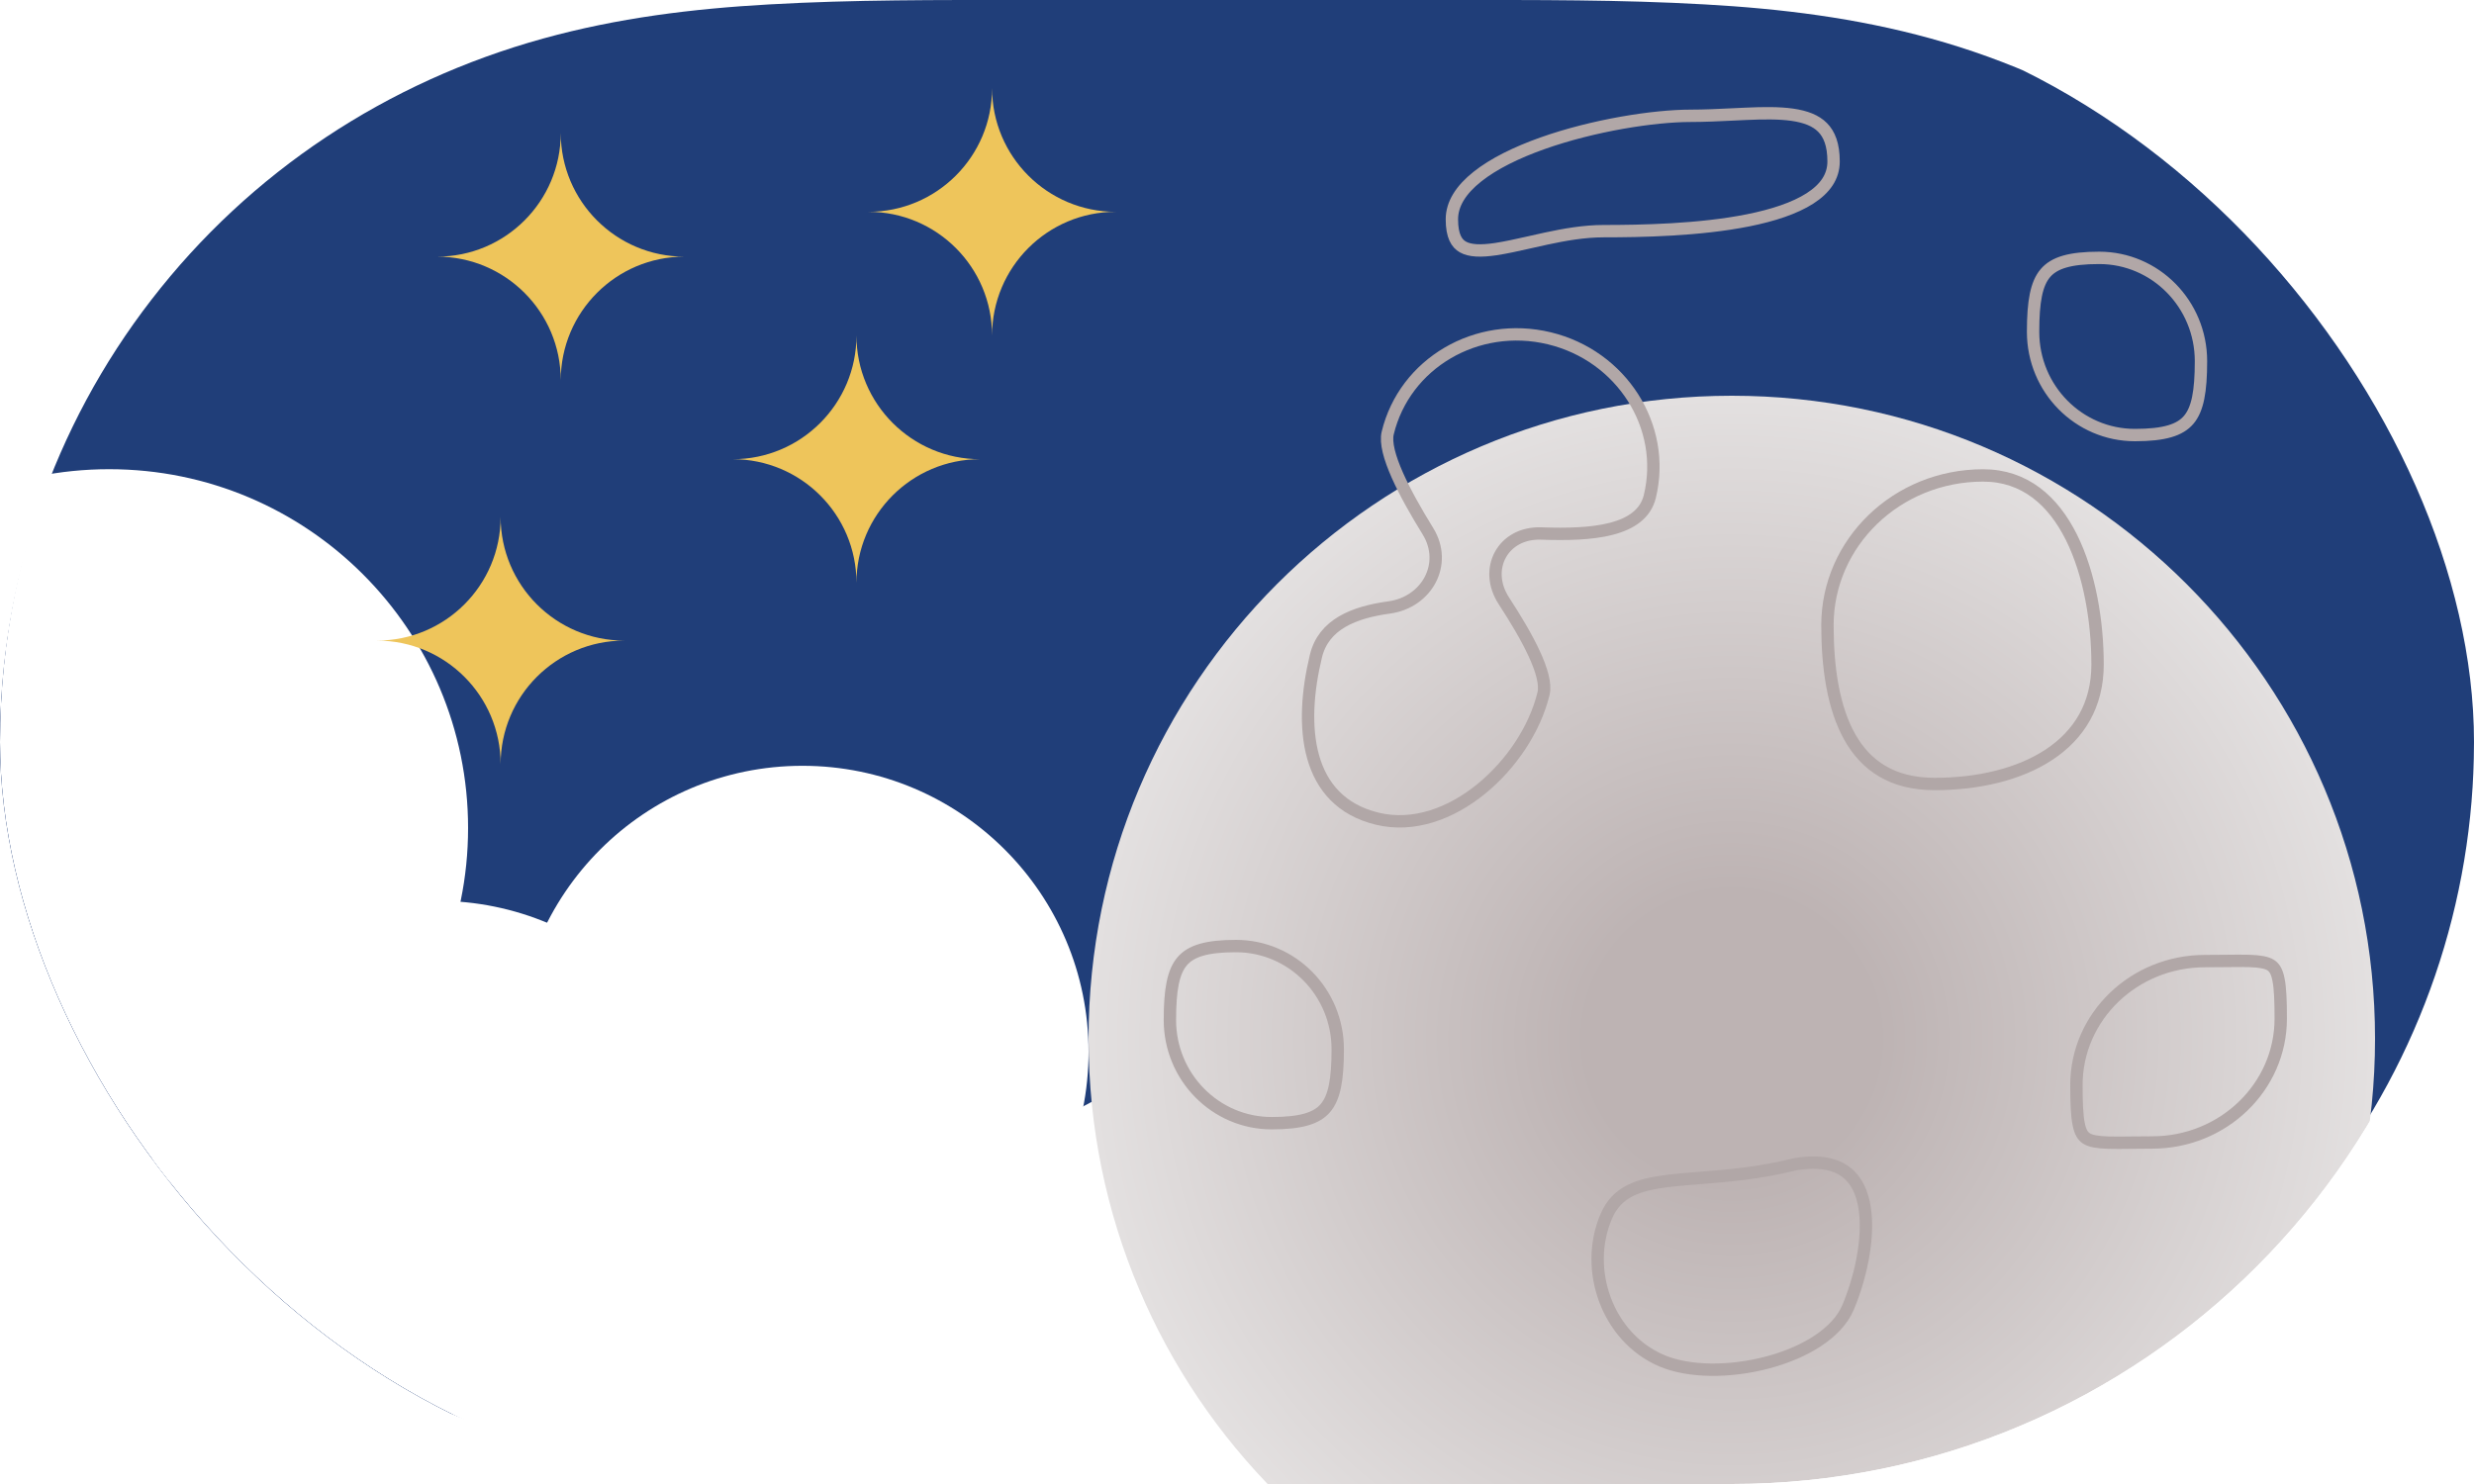 <svg width="50" height="30" viewBox="0 0 50 30" fill="none" xmlns="http://www.w3.org/2000/svg">
<g clip-path="url(#clip0)">
<path fill-rule="evenodd" clip-rule="evenodd" d="M15.546 0.089C17.252 -0.008 18.956 0 20.662 0C20.674 0 29.306 0 29.306 0C31.045 0 32.749 -0.008 34.454 0.089C36.004 0.176 37.514 0.362 39.017 0.777C42.18 1.65 44.943 3.473 46.94 6.058C48.925 8.627 50 11.771 50 14.999C50 18.231 48.925 21.374 46.94 23.942C44.943 26.526 42.18 28.35 39.017 29.223C37.514 29.638 36.004 29.823 34.454 29.911C32.749 30.008 31.045 29.999 29.339 29.999C29.328 29.999 20.693 30 20.693 30C18.956 29.999 17.252 30.008 15.546 29.911C13.997 29.823 12.487 29.638 10.984 29.223C7.821 28.35 5.058 26.526 3.061 23.942C1.075 21.374 0 18.231 0 15C0 11.771 1.075 8.627 3.061 6.058C5.058 3.473 7.821 1.65 10.984 0.777C12.487 0.362 13.997 0.176 15.546 0.089Z" fill="#203E79"/>
<circle cx="24.665" cy="27.441" r="5.782" fill="white"/>
<g filter="url(#filter0_dd)">
<path fill-rule="evenodd" clip-rule="evenodd" d="M35 28C42.18 28 48 22.18 48 15C48 7.82 42.18 2 35 2C27.82 2 22 7.82 22 15C22 22.18 27.82 28 35 28Z" fill="url(#paint0_radial)"/>
</g>
<path d="M27.036 21.212C27.036 21.826 26.969 22.186 26.788 22.399C26.612 22.606 26.299 22.706 25.701 22.706C24.566 22.706 23.644 21.774 23.644 20.619C23.644 20.006 23.711 19.646 23.892 19.433C24.068 19.226 24.381 19.125 24.979 19.125C26.114 19.125 27.036 20.058 27.036 21.212Z" stroke="#B1A7A7" stroke-width="0.25"/>
<path d="M44.482 7.301C44.482 7.914 44.415 8.274 44.234 8.487C44.058 8.694 43.745 8.795 43.147 8.795C42.012 8.795 41.089 7.862 41.089 6.708C41.089 6.094 41.156 5.734 41.338 5.521C41.514 5.314 41.827 5.213 42.425 5.213C43.559 5.213 44.482 6.146 44.482 7.301Z" stroke="#B1A7A7" stroke-width="0.25"/>
<path d="M37.345 26.44C37.126 26.948 36.484 27.342 35.72 27.544C34.96 27.745 34.129 27.742 33.58 27.506C32.48 27.035 32.004 25.66 32.462 24.591C32.571 24.337 32.73 24.179 32.937 24.073C33.15 23.964 33.418 23.907 33.749 23.869C33.927 23.848 34.123 23.832 34.334 23.815C34.893 23.771 35.561 23.718 36.302 23.532C36.784 23.456 37.102 23.537 37.309 23.694C37.518 23.853 37.637 24.107 37.686 24.423C37.784 25.061 37.582 25.887 37.345 26.44Z" stroke="#B1A7A7" stroke-width="0.25"/>
<path d="M42.392 13.434C42.392 14.26 42.013 14.857 41.416 15.253C40.813 15.653 39.985 15.849 39.097 15.849C38.665 15.849 38.318 15.754 38.041 15.59C37.764 15.427 37.548 15.191 37.384 14.899C37.053 14.312 36.933 13.504 36.933 12.64C36.933 10.971 38.337 9.611 40.079 9.611C40.919 9.611 41.493 10.119 41.864 10.862C42.236 11.609 42.392 12.575 42.392 13.434Z" stroke="#B1A7A7" stroke-width="0.25"/>
<path d="M46.094 20.593C46.094 21.971 44.934 23.096 43.494 23.096C43.339 23.096 43.201 23.098 43.076 23.099C42.892 23.102 42.738 23.103 42.605 23.099C42.38 23.092 42.251 23.066 42.169 23.015C42.097 22.97 42.044 22.893 42.01 22.722C41.975 22.547 41.965 22.297 41.965 21.933C41.965 20.554 43.125 19.429 44.565 19.429C44.72 19.429 44.858 19.427 44.983 19.426C45.167 19.424 45.321 19.422 45.455 19.426C45.679 19.434 45.809 19.459 45.89 19.51C45.962 19.555 46.016 19.632 46.049 19.803C46.084 19.979 46.094 20.229 46.094 20.593Z" stroke="#B1A7A7" stroke-width="0.25"/>
<path d="M37.057 3.264C37.057 3.57 36.888 3.813 36.58 4.011C36.27 4.21 35.832 4.353 35.335 4.453C34.343 4.652 33.161 4.673 32.408 4.673C32.018 4.673 31.62 4.743 31.249 4.823C31.132 4.848 31.018 4.874 30.908 4.899C30.663 4.954 30.437 5.005 30.23 5.036C29.927 5.081 29.708 5.073 29.566 4.993C29.44 4.922 29.343 4.773 29.343 4.433C29.343 4.124 29.525 3.836 29.857 3.572C30.188 3.308 30.652 3.082 31.17 2.898C32.206 2.53 33.43 2.341 34.167 2.341C34.449 2.341 34.732 2.327 35.002 2.314C35.096 2.309 35.188 2.304 35.279 2.301C35.632 2.285 35.951 2.281 36.221 2.319C36.492 2.358 36.697 2.437 36.834 2.576C36.969 2.712 37.057 2.922 37.057 3.264Z" stroke="#B1A7A7" stroke-width="0.25"/>
<path d="M30.394 12.147C29.973 11.501 30.376 10.758 31.147 10.785C32.167 10.822 33.172 10.746 33.344 10.034C33.685 8.623 32.775 7.192 31.312 6.839C29.849 6.486 28.387 7.343 28.046 8.754C27.952 9.144 28.388 9.977 28.86 10.741C29.264 11.398 28.84 12.175 28.076 12.28C27.362 12.377 26.75 12.621 26.595 13.264C26.254 14.675 26.374 16.198 27.837 16.551C29.3 16.904 30.854 15.433 31.195 14.022C31.288 13.638 30.862 12.865 30.394 12.147Z" stroke="#B1A7A7" stroke-width="0.25"/>
<g filter="url(#filter1_d)">
<circle cx="2.206" cy="16.739" r="7.254" fill="white"/>
</g>
<path d="M11.333 2.688C11.333 4.069 10.214 5.188 8.833 5.188C10.214 5.188 11.333 6.308 11.333 7.688C11.333 6.308 12.453 5.188 13.833 5.188C12.453 5.188 11.333 4.069 11.333 2.688Z" fill="#EEC55B"/>
<path d="M17.309 6.782C17.309 8.163 16.189 9.283 14.809 9.283C16.189 9.283 17.309 10.402 17.309 11.783C17.309 10.402 18.428 9.283 19.809 9.283C18.428 9.283 17.309 8.163 17.309 6.782Z" fill="#EEC55B"/>
<path d="M20.05 1.782C20.05 3.163 18.931 4.282 17.55 4.282C18.931 4.282 20.05 5.402 20.05 6.782C20.05 5.402 21.17 4.282 22.55 4.282C21.17 4.282 20.05 3.163 20.05 1.782Z" fill="#EEC55B"/>
<path d="M10.118 10.45C10.118 11.831 8.998 12.95 7.618 12.95C8.998 12.95 10.118 14.069 10.118 15.45C10.118 14.069 11.237 12.95 12.618 12.95C11.237 12.95 10.118 11.831 10.118 10.45Z" fill="#EEC55B"/>
<g filter="url(#filter2_d)">
<circle cx="16.218" cy="21.263" r="5.782" fill="white"/>
</g>
<g filter="url(#filter3_d)">
<circle cx="15.242" cy="29.53" r="5.782" fill="white"/>
</g>
<g filter="url(#filter4_d)">
<circle cx="8.833" cy="23.993" r="5.782" fill="white"/>
</g>
</g>
<defs>
<filter id="filter0_dd" x="14" y="-3" width="42" height="42" filterUnits="userSpaceOnUse" color-interpolation-filters="sRGB">
<feFlood flood-opacity="0" result="BackgroundImageFix"/>
<feColorMatrix in="SourceAlpha" type="matrix" values="0 0 0 0 0 0 0 0 0 0 0 0 0 0 0 0 0 0 127 0" result="hardAlpha"/>
<feOffset dy="3"/>
<feGaussianBlur stdDeviation="0.5"/>
<feColorMatrix type="matrix" values="0 0 0 0 0 0 0 0 0 0 0 0 0 0 0 0 0 0 0.06 0"/>
<feBlend mode="normal" in2="BackgroundImageFix" result="effect1_dropShadow"/>
<feColorMatrix in="SourceAlpha" type="matrix" values="0 0 0 0 0 0 0 0 0 0 0 0 0 0 0 0 0 0 127 0" result="hardAlpha"/>
<feOffset dy="3"/>
<feGaussianBlur stdDeviation="4"/>
<feColorMatrix type="matrix" values="0 0 0 0 0 0 0 0 0 0 0 0 0 0 0 0 0 0 0.15 0"/>
<feBlend mode="normal" in2="effect1_dropShadow" result="effect2_dropShadow"/>
<feBlend mode="normal" in="SourceGraphic" in2="effect2_dropShadow" result="shape"/>
</filter>
<filter id="filter1_d" x="-13.048" y="1.486" width="30.508" height="30.508" filterUnits="userSpaceOnUse" color-interpolation-filters="sRGB">
<feFlood flood-opacity="0" result="BackgroundImageFix"/>
<feColorMatrix in="SourceAlpha" type="matrix" values="0 0 0 0 0 0 0 0 0 0 0 0 0 0 0 0 0 0 127 0" result="hardAlpha"/>
<feOffset/>
<feGaussianBlur stdDeviation="4"/>
<feComposite in2="hardAlpha" operator="out"/>
<feColorMatrix type="matrix" values="0 0 0 0 0 0 0 0 0 0 0 0 0 0 0 0 0 0 0.1 0"/>
<feBlend mode="normal" in2="BackgroundImageFix" result="effect1_dropShadow"/>
<feBlend mode="normal" in="SourceGraphic" in2="effect1_dropShadow" result="shape"/>
</filter>
<filter id="filter2_d" x="2.436" y="7.48" width="27.564" height="27.564" filterUnits="userSpaceOnUse" color-interpolation-filters="sRGB">
<feFlood flood-opacity="0" result="BackgroundImageFix"/>
<feColorMatrix in="SourceAlpha" type="matrix" values="0 0 0 0 0 0 0 0 0 0 0 0 0 0 0 0 0 0 127 0" result="hardAlpha"/>
<feOffset/>
<feGaussianBlur stdDeviation="4"/>
<feComposite in2="hardAlpha" operator="out"/>
<feColorMatrix type="matrix" values="0 0 0 0 0 0 0 0 0 0 0 0 0 0 0 0 0 0 0.1 0"/>
<feBlend mode="normal" in2="BackgroundImageFix" result="effect1_dropShadow"/>
<feBlend mode="normal" in="SourceGraphic" in2="effect1_dropShadow" result="shape"/>
</filter>
<filter id="filter3_d" x="1.46" y="15.748" width="27.564" height="27.564" filterUnits="userSpaceOnUse" color-interpolation-filters="sRGB">
<feFlood flood-opacity="0" result="BackgroundImageFix"/>
<feColorMatrix in="SourceAlpha" type="matrix" values="0 0 0 0 0 0 0 0 0 0 0 0 0 0 0 0 0 0 127 0" result="hardAlpha"/>
<feOffset/>
<feGaussianBlur stdDeviation="4"/>
<feComposite in2="hardAlpha" operator="out"/>
<feColorMatrix type="matrix" values="0 0 0 0 0 0 0 0 0 0 0 0 0 0 0 0 0 0 0.1 0"/>
<feBlend mode="normal" in2="BackgroundImageFix" result="effect1_dropShadow"/>
<feBlend mode="normal" in="SourceGraphic" in2="effect1_dropShadow" result="shape"/>
</filter>
<filter id="filter4_d" x="-4.949" y="10.211" width="27.564" height="27.564" filterUnits="userSpaceOnUse" color-interpolation-filters="sRGB">
<feFlood flood-opacity="0" result="BackgroundImageFix"/>
<feColorMatrix in="SourceAlpha" type="matrix" values="0 0 0 0 0 0 0 0 0 0 0 0 0 0 0 0 0 0 127 0" result="hardAlpha"/>
<feOffset/>
<feGaussianBlur stdDeviation="4"/>
<feComposite in2="hardAlpha" operator="out"/>
<feColorMatrix type="matrix" values="0 0 0 0 0 0 0 0 0 0 0 0 0 0 0 0 0 0 0.1 0"/>
<feBlend mode="normal" in2="BackgroundImageFix" result="effect1_dropShadow"/>
<feBlend mode="normal" in="SourceGraphic" in2="effect1_dropShadow" result="shape"/>
</filter>
<radialGradient id="paint0_radial" cx="0" cy="0" r="1" gradientUnits="userSpaceOnUse" gradientTransform="translate(35 15) rotate(90) scale(13)">
<stop offset="0.227" stop-color="#BDB3B3"/>
<stop offset="1" stop-color="#E3E0E0"/>
</radialGradient>
<clipPath id="clip0">
<rect width="50" height="30" rx="15" fill="white"/>
</clipPath>
</defs>
</svg>
